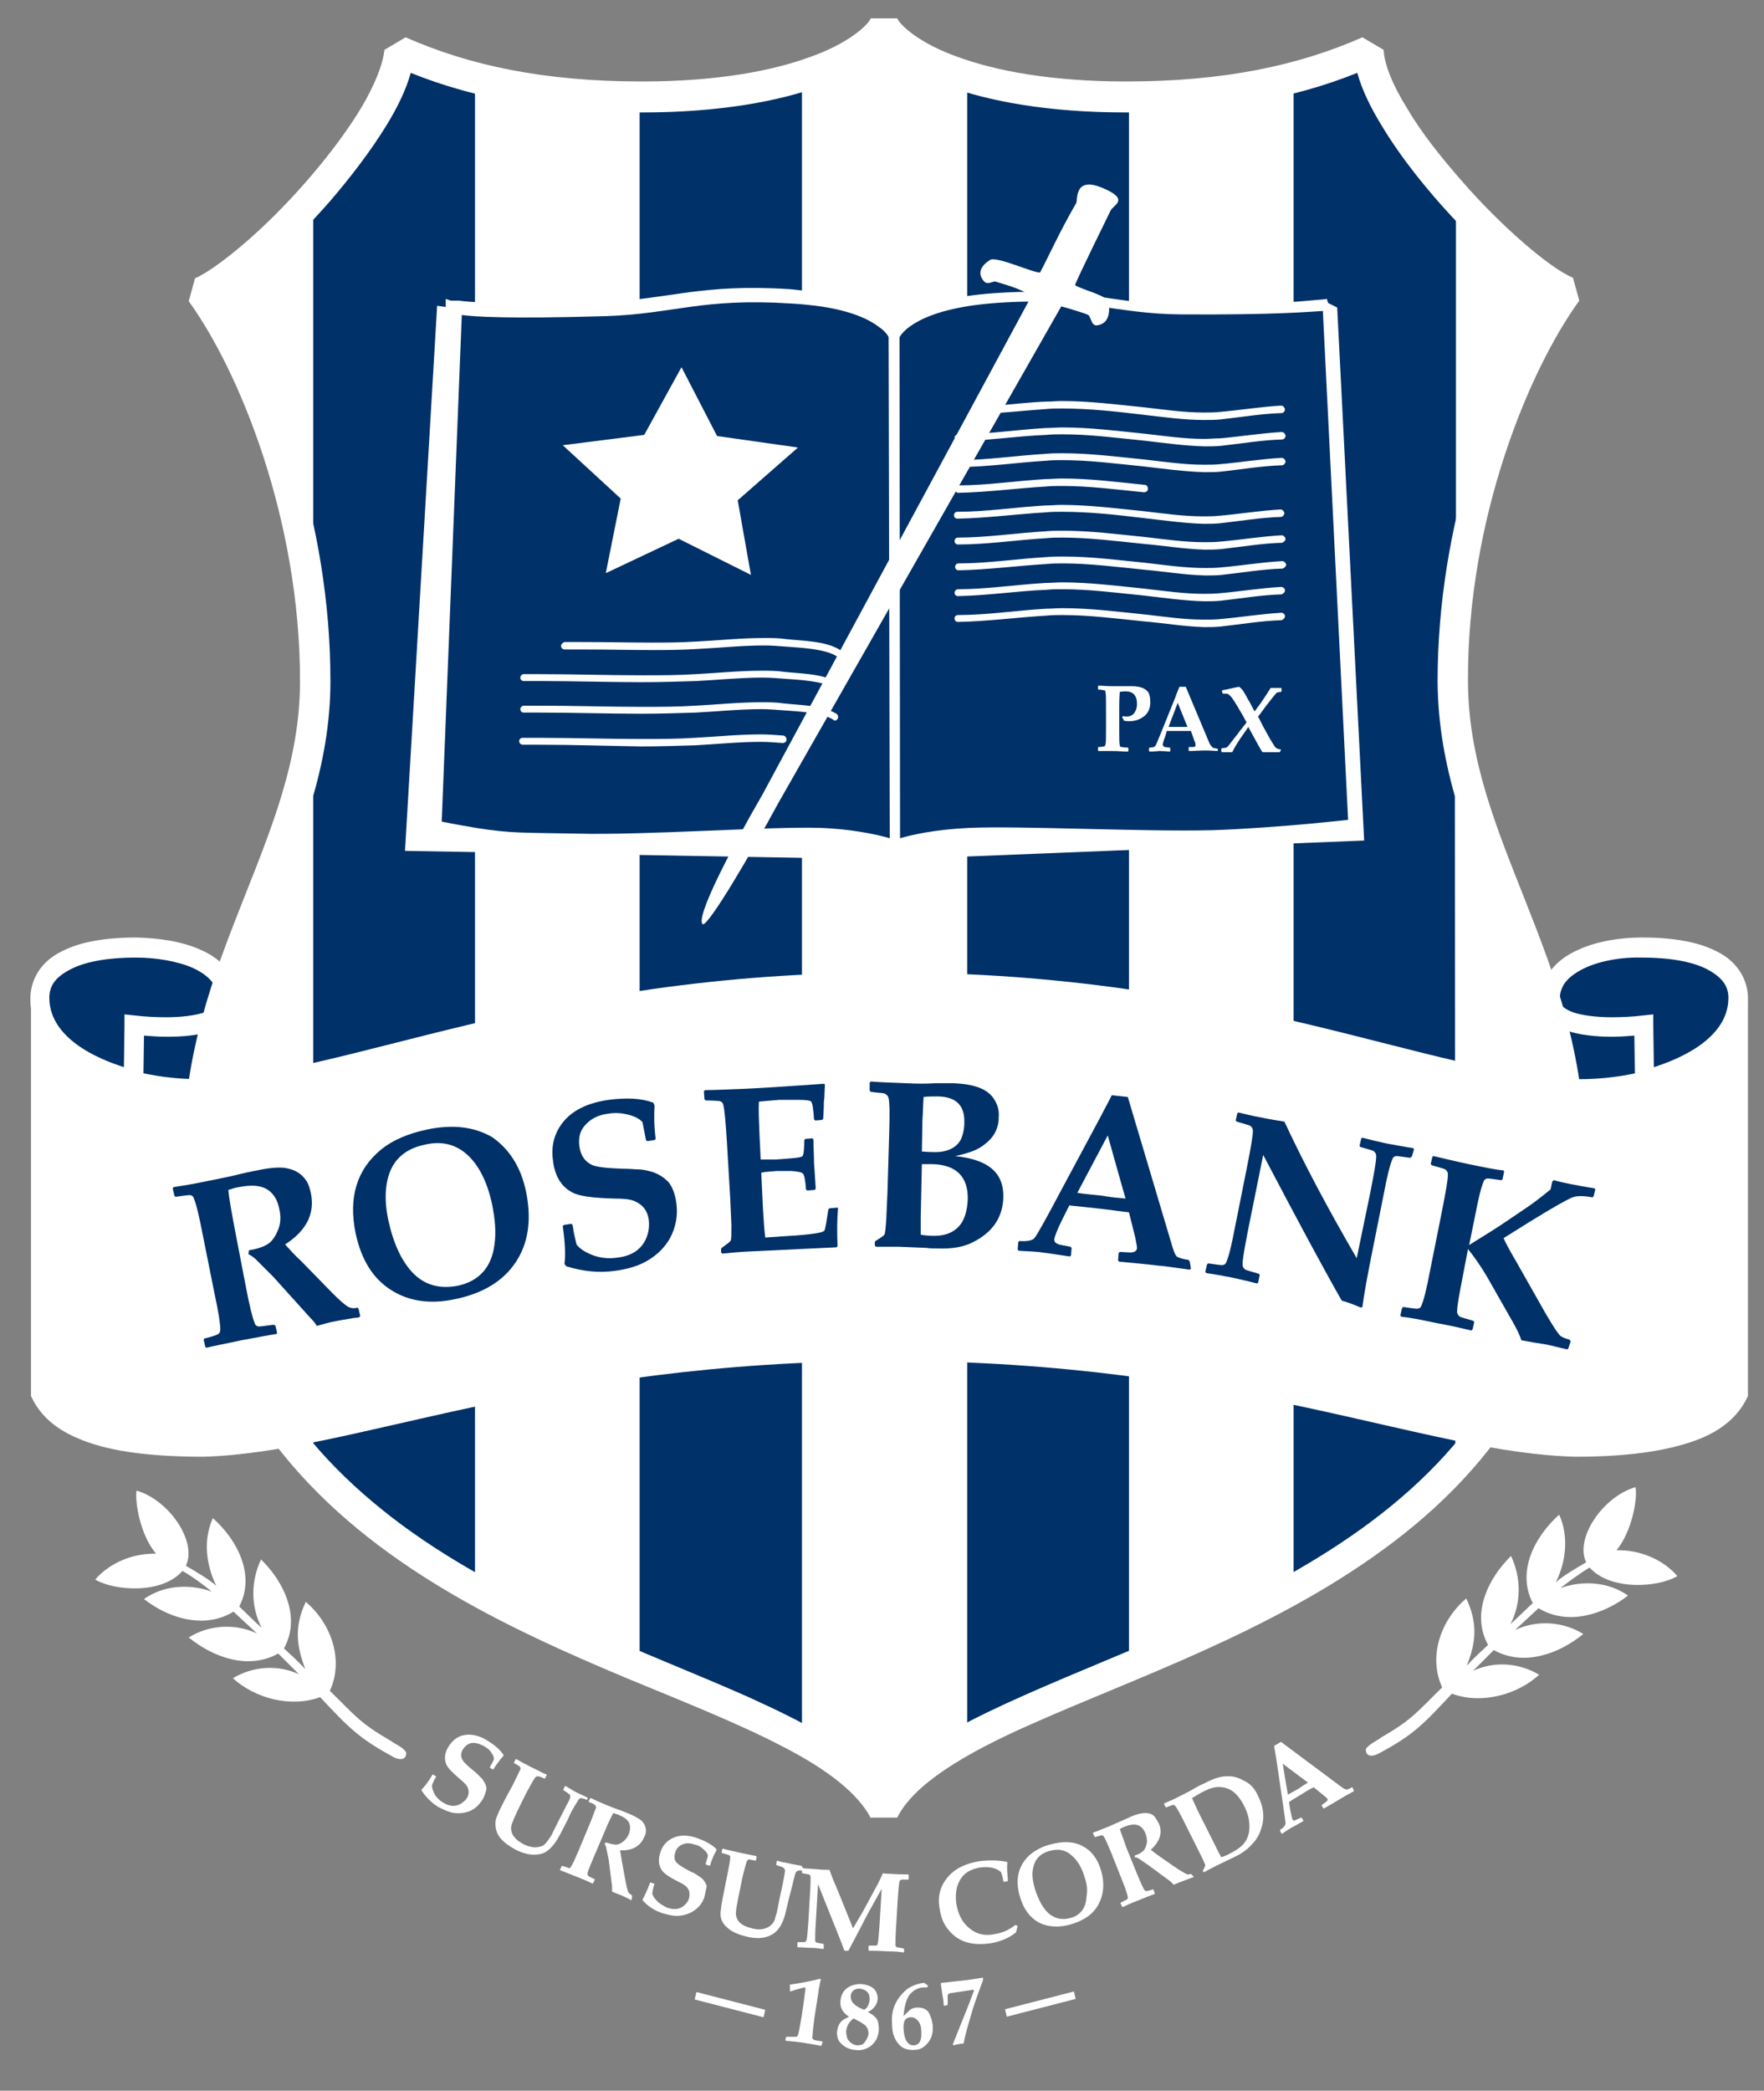 <?xml version="1.0" encoding="utf-8"?>
<!-- Generator: Adobe Illustrator 17.0.2, SVG Export Plug-In . SVG Version: 6.00 Build 0)  -->
<!DOCTYPE svg PUBLIC "-//W3C//DTD SVG 1.1//EN" "http://www.w3.org/Graphics/SVG/1.1/DTD/svg11.dtd">
<svg version="1.1" id="Layer_1" xmlns="http://www.w3.org/2000/svg" xmlns:xlink="http://www.w3.org/1999/xlink" x="0px" y="0px"
	 width="307.5px" height="364.4px" viewBox="0 0 307.5 364.4" style="enable-background:new 0 0 307.5 364.4;" xml:space="preserve"
	>
<rect x="0" y="0" width="307.5" height="364.4" fill="#808080" stroke="none"/>
<style type="text/css">
	.st0{fill:#003168;}
	.st1{fill:#ffffff;}
	.st2{fill:#ffffff;}
</style>
<g>
	<g>
		<g>
			<path class="st0" d="M23.4,188.2c-7.3-2-17-7.6-16.6-14.5c0.3-5.4,6.1-8.6,17.2-8.6c9.1,0,16.1,4.2,16.1,9.1L40,189.4
				C36,190.1,30.5,190.1,23.4,188.2z"/>
			<path class="st0" d="M286.5,188.2c7.3-2,17-7.6,16.6-14.5c-0.3-5.4-6.1-8.6-17.2-8.6c-9.2,0-16.1,4.2-16.1,9.1l0.1,15.2
				C273.9,190.1,279.4,190.1,286.5,188.2z"/>
		</g>
		<g>
			<path class="st1" d="M35.8,176.4c-1.7,0.6-4.2,0.9-6.8,0.9c-1.9,0-3.8-0.1-5.4-0.3l-1.9-0.2l0,1.9l-0.1,7.3
				c-2.1-0.7-13-4.1-13-12.1c0-2.1,1.1-3.6,3.6-4.9c2.4-1.3,6.3-2.1,11.5-2.1c0,0,0.1,0,0.1,0c3.2,0,7.1,0.6,9.8,1.8
				c2.8,1.3,4.4,3,4.4,5.5C38,175.1,37.5,175.7,35.8,176.4z M41.5,174.2c0-4.2-3-7.1-6.4-8.6c-3.5-1.6-7.6-2.1-11.3-2.2
				c-5.6,0-10,0.8-13.2,2.5c-3.2,1.6-5.1,4.4-5.3,7.7c0,0.3,0,0.6,0,0.8c0,9.2,12.7,11.6,19.7,13.2l0.1-7.1c1.3,0.1,2.6,0.2,3.9,0.2
				c2.8,0,5.6-0.2,8-1.1c0.3-0.1,0.7-0.3,1-0.4l0,9.6l3.4-0.3L41.5,174.2z"/>
			<path class="st1" d="M271.9,174.2c0-2.5,1.5-4.1,4.4-5.5c2.8-1.3,6.6-1.9,9.8-1.8c0,0,0.1,0,0.1,0c5.2,0,9.1,0.8,11.5,2.1
				c2.4,1.3,3.6,2.8,3.6,4.9c0,8-10.9,11.4-13,12.1l-0.1-7.3l0-1.9l-1.9,0.2c-1.6,0.2-3.5,0.3-5.4,0.3c-2.5,0-5.1-0.3-6.8-0.9
				C272.4,175.7,271.9,175.1,271.9,174.2z M268.5,188.5l3.4,0.3l0-9.6c0.3,0.2,0.7,0.3,1.1,0.4c2.3,0.8,5.2,1.1,8,1.1
				c1.3,0,2.7-0.1,3.9-0.2l0.1,7.1c7-1.6,19.7-4,19.7-13.2c0-0.3,0-0.5,0-0.8c-0.2-3.3-2.1-6.1-5.3-7.7c-3.2-1.7-7.6-2.5-13.2-2.5
				c-3.6,0-7.8,0.6-11.2,2.2c-3.4,1.5-6.4,4.4-6.4,8.6L268.5,188.5z"/>
		</g>
	</g>
	<path class="st0" d="M238.7,8.9c-11.5,5.1-25,7.9-42.3,7.9c-27,0-39.8-7.7-42.3-12.3c-2.5,4.6-15.2,12.3-42.3,12.3
		c-17.3,0-30.8-2.8-42.3-7.9c-0.9,12.8-25.2,38.1-34.5,42.1c9.3,12.8,19.9,39,19.9,67.7c0,28.8-20.4,48.7-20.4,82.8
		c0,85.9,105.4,86.3,119.5,114.2c14.2-27.9,119.5-28.3,119.5-114.2c0-34.1-20.4-54-20.4-82.8c0-28.8,10.6-54.9,19.9-67.7
		C264,46.9,239.6,21.7,238.7,8.9z"/>
	<path class="st2" d="M253.8,34.3v55.1v19.1c2.1-24.6,11.3-46.2,19.5-57.5C268.8,49,260.9,42.2,253.8,34.3z M154.2,4.5
		c-1.4,2.6-6,6.1-14.4,8.7v290c6.8,3.7,11.9,7.7,14.4,12.5c2.4-4.8,7.5-8.8,14.4-12.5v-290C160.1,10.6,155.6,7,154.2,4.5z
		 M253.6,124.5l0.1,130.9c11.9-13.1,19.9-30.2,19.9-53.9C273.7,169.7,256.1,150.2,253.6,124.5z M82.8,276.9
		c9.5,5.3,19.4,9.6,28.7,13.6V16.8c-11,0-20.4-1.2-28.7-3.3V276.9z M35.1,50.9c8.2,11.3,17.4,32.9,19.5,57.5V34.3
		C47.4,42.2,39.5,49,35.1,50.9z M196.8,288v2.5c9.3-3.9,19.2-8.3,28.7-13.6V13.4c-8.3,2.1-17.8,3.3-28.7,3.3V288z M54.6,255.4V125.9
		c-2.9,25-19.9,44.4-19.9,75.5C34.6,225.1,42.7,242.3,54.6,255.4z"/>
	<path class="st1" d="M151.8,316.9c-2.2-4.3-7.6-8.5-15.2-12.4l0,0c-7.6-4-17.2-7.8-27.6-12.1l0,0c-20.7-8.7-44.1-19.6-59.8-39.1
		l0,0c-10.5-13-17.3-29.8-17.3-51.8l0,0c0-17.6,5.3-31.5,10.4-44.4l0,0c5.1-12.9,10-24.7,10-38.4l0,0c0-28.1-10.5-53.9-19.4-66.2
		l0,0l1.1-4c2.8-1.2,8.4-5.5,14-11.1l0,0c5.6-5.6,11.2-12.4,14.9-18.5l0,0c2.4-4,3.9-7.8,4.1-10.2l0,0l3.7-2.2
		c11.1,4.9,24.1,7.7,41.2,7.7l0,0c13.3,0,22.9-1.9,29.4-4.3l0,0c6.5-2.3,9.9-5.4,10.5-6.7l0,0h4.6c0.6,1.3,4,4.4,10.5,6.7l0,0
		c6.5,2.4,16.2,4.3,29.4,4.3l0,0c17.1,0,30.1-2.8,41.2-7.7l0,0l3.7,2.2c0.1,2.5,1.6,6.2,4.1,10.2l0,0c2.4,4.1,5.8,8.4,9.4,12.5l0,0
		c7.1,8.2,15.7,15.5,19.5,17l0,0l1.1,4c-8.9,12.3-19.5,38.1-19.4,66.2l0,0c0,13.7,4.9,25.5,10,38.4l0,0
		c5.1,12.9,10.4,26.8,10.4,44.4l0,0c0.1,33.1-15.4,54.3-35.2,68.7l0,0c-19.7,14.4-43.6,22.5-61.3,30.4l0,0
		c-11.8,5.2-20.5,10.5-23.4,16.3l0,0H151.8L151.8,316.9z M57.6,118.7c0,15-5.3,27.6-10.4,40.4l0,0c-5.1,12.8-10,25.9-10,42.4l0,0
		c0.1,31.3,14.2,50.5,33,64.4l0,0c18.8,13.8,42.3,21.9,60.3,29.9l0,0c10.1,4.6,18.6,9,23.6,15.2l0,0c3.5-4.3,8.8-7.8,15.1-11.1l0,0
		c8-4.1,17.7-8,27.9-12.3l0,0c20.5-8.7,43.2-19.3,57.8-37.5l0,0c9.8-12.1,16.1-27.6,16.1-48.5l0,0c0-16.5-4.9-29.6-10-42.4l0,0
		c-5.1-12.8-10.3-25.3-10.4-40.4l0,0c0-27.7,9.5-52.8,18.7-66.8l0,0c-3.7-2.3-8.2-6.1-12.8-10.7l0,0c-5.8-5.8-11.7-12.8-15.7-19.5
		l0,0c-1.9-3.1-3.4-6.2-4.2-9.1l0,0c-11.2,4.5-24.2,6.9-40.3,6.9l0,0c-13.8,0-24-2-31.2-4.6l0,0c-5.1-1.9-8.7-4-11-6.2l0,0
		c-2.4,2.2-6,4.3-11,6.2l0,0c-7.2,2.6-17.5,4.6-31.2,4.6l0,0c-16.1,0-29.1-2.4-40.3-6.9l0,0c-0.8,2.9-2.3,6-4.2,9.1l0,0
		c-2.7,4.4-6.2,9-9.9,13.3l0,0c-6.4,7.3-13.3,13.6-18.6,16.9l0,0C48.1,65.9,57.6,90.9,57.6,118.7L57.6,118.7z"/>
	<g>
		<g>
			<path class="st1" d="M84.1,313.7c-0.6,0.9-1.3,1.6-2.3,2c-0.8,0.3-1.7,0.4-2.6,0.3c-0.8-0.1-1.7-0.5-2.7-1
				c-1.2-0.7-2.2-1.7-3-2.9v-0.2c0.6-0.6,1.2-1.4,1.9-2.6l0.1,0l0.5,0.3l0,0.1l-0.1,0.2c-0.2,0.3-0.4,0.7-0.6,1.3
				c0,0.5,0.2,1,0.5,1.6c0.4,0.6,0.9,1.1,1.5,1.4c1.1,0.7,2.1,0.7,3,0.2c0.5-0.3,0.8-0.6,1.1-1c0.4-0.7,0.4-1.4,0-2.1
				c-0.2-0.3-0.6-0.7-1.2-1.2c-1.3-1.1-2.2-2-2.4-2.6c-0.4-0.9-0.3-2,0.4-3.1c0.7-1.1,1.6-1.8,2.8-2c1.2-0.2,2.6,0.1,4,1
				c1.3,0.8,2.2,1.6,2.8,2.5l-0.1,0.2c-0.5,0.6-1.1,1.3-1.7,2.3l-0.1,0l-0.5-0.3l0-0.1c0.4-0.7,0.6-1.1,0.7-1.4
				c0-0.4-0.2-0.8-0.5-1.2c-0.3-0.5-0.8-0.8-1.3-1.1c-0.8-0.4-1.5-0.6-2.1-0.5c-0.6,0.1-1.1,0.5-1.5,1.1c-0.4,0.6-0.4,1.3-0.1,1.8
				c0.2,0.4,0.8,1,1.8,1.8c0.1,0.1,0.4,0.3,0.9,0.8c0.3,0.3,0.5,0.5,0.8,0.8c0.4,0.6,0.7,1.1,0.7,1.7
				C84.7,312.3,84.5,313,84.1,313.7z"/>
			<path class="st1" d="M102.4,313.7l-0.1,0c-0.7-0.3-1.2-0.4-1.4-0.1c-0.1,0.2-0.4,0.6-0.8,1.3c-0.3,0.5-0.7,1.2-1.1,2.2l-1.4,2.7
				c-0.9,1.7-1.9,2.8-2.9,3.2c-1.4,0.5-2.9,0.3-4.6-0.5c-1.5-0.8-2.6-1.6-3.2-2.6c-0.5-0.8-0.6-1.7-0.5-2.6c0.1-0.6,0.7-1.9,1.8-4
				l1.2-2.2c0.7-1.4,1.1-2.3,1.3-2.7c0.1-0.2,0-0.3-0.1-0.5c-0.1-0.1-0.4-0.3-1-0.6l0-0.1l0.3-0.6l0.1,0c0.5,0.3,1.4,0.8,2.6,1.4
				c1.3,0.6,2.1,1.1,2.7,1.3l0,0.1l-0.3,0.6l-0.1,0c-0.6-0.3-1-0.4-1.1-0.4c-0.2,0-0.3,0-0.5,0.2c-0.3,0.4-0.8,1.3-1.5,2.6l-0.9,1.8
				c-1.1,2.2-1.7,3.6-1.8,4.2c-0.1,1.2,0.6,2.2,2.1,3c1,0.5,1.9,0.7,2.8,0.5c0.4-0.1,0.7-0.2,0.9-0.4c0.2-0.2,0.5-0.5,0.8-1
				c0.3-0.4,0.6-0.9,0.8-1.4l0.9-1.8c0.8-1.5,1.3-2.6,1.6-3.1c0.3-0.5,0.4-0.9,0.4-1.1c0-0.1,0-0.3-0.2-0.4c-0.1-0.1-0.4-0.3-1-0.7
				l0-0.1l0.3-0.6l0.1,0c0.5,0.3,1,0.6,1.5,0.9c0.4,0.2,1.2,0.6,2.3,1.1l0,0.1L102.4,313.7z"/>
			<path class="st1" d="M110.1,331.1l-0.1,0.1c0,0-0.2-0.1-0.3-0.2c-0.8-0.4-1.3-0.6-1.5-0.7c-0.3-0.1-0.8-0.3-1.5-0.6
				c0-0.2,0-0.4,0-0.9l-0.6-4.7l-0.4-1.9c0-0.2-0.1-0.5-0.3-0.8l0.2-0.3c0.1,0.1,0.2,0.1,0.3,0.1c0.6,0.2,1.1,0.3,1.5,0.3
				c0.4,0,0.8-0.2,1.2-0.5c0.4-0.3,0.8-0.8,1-1.3c0.4-1,0.3-1.9-0.3-2.5c-0.3-0.3-0.8-0.6-1.5-0.9c-0.3-0.1-0.6-0.2-0.9-0.3
				c-0.3,0.6-0.8,1.5-1.4,3l-2,4.7c-0.6,1.4-1,2.4-1.1,2.8c0,0.2,0,0.3,0.2,0.5c0.1,0.1,0.4,0.2,1,0.5l0.1,0.1l-0.3,0.6l-0.1,0.1
				c-0.6-0.3-1.5-0.7-2.8-1.2c-1.3-0.5-2.2-0.9-2.8-1.1l-0.1-0.1l0.3-0.6l0.1-0.1c0.6,0.2,1,0.3,1.1,0.4c0.2,0,0.3,0,0.4-0.2
				c0.3-0.4,0.7-1.3,1.3-2.7l2-4.8c0.6-1.4,0.9-2.4,1.1-2.8c0-0.2,0-0.3-0.2-0.5c-0.1-0.1-0.4-0.3-1-0.5l-0.1-0.1l0.3-0.6l0.1,0
				c0.6,0.3,1.5,0.7,2.7,1.2c0.7,0.3,1.3,0.5,1.8,0.7c0.9,0.3,1.6,0.6,2.1,0.8c1,0.4,1.8,0.9,2.2,1.2c0.5,0.5,0.8,1.1,0.8,1.8
				c0,0.3-0.1,0.7-0.3,1.1c-0.7,1.6-2.1,2.4-4.2,2.3c0.1,0.6,0.2,1.3,0.3,1.9l0.5,2.7c0.3,1.6,0.5,2.6,0.7,2.8
				c0.1,0.1,0.3,0.3,0.5,0.4l0.1,0.1L110.1,331.1z"/>
			<path class="st1" d="M122.8,330.6c-0.3,1-0.9,1.8-1.8,2.4c-0.7,0.5-1.6,0.8-2.5,0.9c-0.9,0.1-1.8-0.1-2.9-0.4
				c-1.3-0.4-2.5-1.1-3.5-2.2l-0.1-0.2c0.4-0.7,0.8-1.6,1.3-2.9l0.1-0.1l0.6,0.2l0.1,0.1l-0.1,0.2c-0.1,0.3-0.2,0.8-0.3,1.4
				c0.1,0.5,0.4,0.9,0.9,1.4c0.5,0.5,1.1,0.8,1.7,1.1c1.2,0.4,2.2,0.3,3-0.4c0.4-0.4,0.7-0.8,0.8-1.2c0.2-0.8,0.1-1.5-0.4-2
				c-0.3-0.3-0.7-0.6-1.4-0.9c-1.6-0.8-2.6-1.5-2.9-2c-0.6-0.8-0.7-1.9-0.3-3.1c0.4-1.3,1.2-2.1,2.3-2.6c1.2-0.5,2.6-0.5,4.2,0.1
				c1.4,0.5,2.5,1.1,3.3,1.9l0,0.2c-0.4,0.7-0.8,1.5-1.1,2.6l-0.1,0.1l-0.6-0.2l-0.1-0.1c0.2-0.8,0.4-1.2,0.4-1.5
				c-0.1-0.4-0.3-0.7-0.8-1.1c-0.4-0.4-0.9-0.7-1.5-0.8c-0.8-0.3-1.6-0.3-2.2,0c-0.6,0.3-1,0.7-1.2,1.4c-0.2,0.7-0.2,1.3,0.3,1.8
				c0.3,0.3,1,0.8,2.2,1.4c0.1,0.1,0.5,0.2,1,0.5c0.3,0.2,0.6,0.4,0.9,0.6c0.6,0.4,0.9,1,1.1,1.5C123.1,329.1,123,329.8,122.8,330.6
				z"/>
			<path class="st1" d="M140.2,326l-0.1,0.1c-0.7-0.2-1.2-0.1-1.4,0.3c-0.1,0.2-0.2,0.7-0.4,1.4c-0.1,0.6-0.3,1.3-0.6,2.4l-0.7,2.9
				c-0.4,1.9-1.1,3.1-2,3.8c-1.2,0.9-2.7,1.1-4.6,0.7c-1.7-0.4-2.9-0.9-3.7-1.7c-0.7-0.6-1.1-1.4-1.1-2.3c0-0.6,0.2-2,0.7-4.4
				l0.5-2.5c0.3-1.5,0.5-2.5,0.5-3c0-0.2-0.1-0.3-0.3-0.4c-0.1,0-0.5-0.2-1.1-0.3l-0.1-0.1l0.1-0.6l0.1-0.1c0.6,0.2,1.6,0.4,2.9,0.7
				c1.4,0.3,2.4,0.5,2.9,0.6l0.1,0.1l-0.1,0.6l-0.1,0.1c-0.6-0.1-1-0.2-1.1-0.2c-0.2,0-0.3,0.1-0.4,0.3c-0.2,0.4-0.4,1.4-0.8,2.9
				l-0.4,2c-0.5,2.4-0.8,3.9-0.7,4.5c0.2,1.2,1.1,1.9,2.8,2.3c1.1,0.3,2,0.2,2.8-0.2c0.3-0.2,0.6-0.4,0.8-0.7
				c0.2-0.2,0.4-0.6,0.5-1.2c0.2-0.5,0.3-1,0.4-1.6l0.4-2c0.4-1.7,0.6-2.8,0.7-3.4c0.1-0.6,0.2-1,0.1-1.1c0-0.1-0.1-0.3-0.3-0.4
				c-0.1-0.1-0.5-0.2-1.1-0.4l-0.1-0.1l0.1-0.6l0.1-0.1c0.5,0.2,1.1,0.3,1.7,0.4c0.4,0.1,1.3,0.3,2.5,0.5l0.1,0.1L140.2,326z"/>
			<path class="st1" d="M157.6,340.2l-0.1,0.1c-0.6-0.1-1.6-0.2-3-0.2c-1.4-0.1-2.4-0.1-3-0.1l-0.1-0.1l0-0.7l0.1-0.1
				c0.7,0,1.1,0,1.2,0c0.2,0,0.3-0.2,0.3-0.3c0.1-0.5,0.2-1.5,0.3-3l0.4-6.6l-2.4,4.3c-0.1,0.2-0.6,1.1-1.4,2.7l-2,3.8l-0.7,0
				c-0.3-0.8-0.7-1.9-1.2-3.1l-1.2-3l-2.2-5.5l-0.4,6.8c-0.1,1.6-0.1,2.6-0.1,3c0,0.2,0.1,0.3,0.3,0.4c0.1,0,0.5,0.1,1.1,0.2
				l0.1,0.1l0,0.7l-0.1,0.1c-0.8-0.1-1.4-0.2-2.1-0.2c-0.8,0-1.5-0.1-2.3-0.1l-0.1-0.1l0-0.7l0.1-0.1c0.7,0,1,0,1.1,0
				c0.2,0,0.3-0.2,0.4-0.3c0.1-0.5,0.2-1.5,0.3-3l0.3-5.1c0.1-1.5,0.1-2.6,0.1-3c0-0.2-0.1-0.3-0.3-0.4c-0.1,0-0.5-0.1-1.1-0.2
				l-0.1-0.1l0-0.7l0.1-0.1c0.7,0.1,1.5,0.1,2.6,0.2c0.8,0.1,1.5,0.1,2.1,0.1c0.2,0.5,0.4,1.2,0.8,2.1l0.6,1.4l2.7,6.7l1.7-2.9
				l2.6-4.8c0.3-0.6,0.6-1.2,0.9-1.9c0.7,0.1,1.2,0.1,1.5,0.1c1.3,0.1,2.3,0.1,2.9,0.1l0.1,0.1l0,0.7l-0.1,0.1c-0.7,0-1.1,0-1.1,0
				c-0.2,0-0.3,0.2-0.4,0.3c-0.1,0.5-0.2,1.5-0.3,3l-0.3,5.1c-0.1,1.5-0.1,2.6-0.1,3c0,0.2,0.1,0.3,0.3,0.4c0.1,0,0.5,0.1,1.1,0.2
				l0.1,0.1L157.6,340.2z"/>
			<path class="st1" d="M177.4,335.7l-0.3,1.1c-1.2,1-2.7,1.6-4.4,1.9c-3.4,0.5-5.8-0.3-7.5-2.5c-0.8-1-1.2-2.2-1.4-3.5
				c-0.4-2.1,0.1-3.9,1.3-5.4c1.2-1.5,3.1-2.5,5.6-2.9c1.6-0.2,3.2-0.2,4.8,0.1l0.1,0.1c-0.1,0.9,0,2,0.1,3.2l-0.1,0.1l-0.6,0.1
				l-0.1-0.1c-0.1-0.8-0.3-1.3-0.4-1.6c-0.9-0.8-2.2-1-3.7-0.8c-1.6,0.3-2.7,0.9-3.4,2.1c-0.7,1.1-0.9,2.5-0.7,4.2
				c0.4,2.3,1.4,3.9,3.2,4.9c0.9,0.5,2.1,0.7,3.5,0.4c1.3-0.2,2.5-0.7,3.6-1.6L177.4,335.7z"/>
			<path class="st1" d="M191.9,325.9c0.7,2.3,0.5,4.3-0.4,6c-0.9,1.7-2.5,2.8-4.8,3.5c-2.1,0.6-4,0.5-5.6-0.3
				c-1.6-0.9-2.7-2.4-3.3-4.5c-0.9-3-0.3-5.4,1.6-7.2c0.9-0.8,2.1-1.5,3.6-1.9c2.2-0.6,4-0.6,5.6,0.2
				C190.2,322.5,191.3,323.9,191.9,325.9z M189.1,327.3c-0.5-1.8-1.3-3.1-2.4-4c-1-0.9-2.3-1.1-3.7-0.7c-1.9,0.5-2.8,1.7-3,3.6
				c-0.1,0.9,0.1,2,0.4,3c0.6,1.9,1.4,3.4,2.4,4.3c1.1,0.9,2.3,1.2,3.8,0.8c1.8-0.5,2.7-1.8,2.8-3.7
				C189.6,329.5,189.5,328.4,189.1,327.3z"/>
			<path class="st1" d="M208.1,327.1l-0.1,0.1c0,0-0.2,0.1-0.3,0.1c-0.8,0.3-1.4,0.5-1.6,0.6c-0.3,0.1-0.8,0.3-1.5,0.6
				c-0.1-0.1-0.3-0.3-0.6-0.6l-3.8-2.8l-1.6-1.1c-0.2-0.1-0.4-0.3-0.8-0.3l0-0.3c0.1,0,0.3-0.1,0.3-0.1c0.6-0.2,1-0.5,1.3-0.8
				c0.2-0.3,0.4-0.7,0.5-1.2c0.1-0.5,0-1.1-0.2-1.7c-0.4-1-1.1-1.6-2-1.6c-0.4,0-1,0.1-1.7,0.4c-0.3,0.1-0.6,0.3-0.8,0.4
				c0.2,0.6,0.6,1.6,1.1,3.1l1.9,4.7c0.6,1.4,1,2.4,1.3,2.8c0.1,0.2,0.3,0.2,0.4,0.2c0.1,0,0.5-0.1,1.1-0.3l0.1,0.1l0.2,0.6l0,0.1
				c-0.6,0.2-1.6,0.6-2.8,1.1c-1.3,0.5-2.2,0.9-2.8,1.2l-0.1-0.1l-0.3-0.6l0.1-0.1c0.6-0.3,0.9-0.5,1-0.5c0.2-0.1,0.2-0.3,0.2-0.5
				c-0.1-0.5-0.4-1.4-1-2.9l-1.9-4.8c-0.6-1.4-1-2.4-1.3-2.8c-0.1-0.2-0.2-0.2-0.4-0.2c-0.1,0-0.5,0.1-1.1,0.3l-0.1-0.1l-0.3-0.6
				l0.1-0.1c0.6-0.2,1.5-0.6,2.8-1.1c0.7-0.3,1.3-0.6,1.8-0.8c0.9-0.4,1.6-0.7,2-0.9c1-0.4,1.8-0.6,2.4-0.6c0.8,0,1.4,0.2,1.8,0.8
				c0.2,0.3,0.4,0.6,0.6,1c0.7,1.6,0.2,3.2-1.4,4.6c0.5,0.4,1,0.8,1.6,1.2l2.3,1.6c1.3,0.9,2.2,1.4,2.5,1.5c0.2,0,0.4,0,0.6-0.1
				l0.1,0.1L208.1,327.1z"/>
			<path class="st1" d="M219.3,313c1,2,1.2,3.9,0.5,5.9c-0.3,0.9-0.8,1.8-1.6,2.6c-0.8,0.9-1.8,1.6-3.1,2.2l-3.1,1.5
				c-0.8,0.4-1.5,0.8-2.1,1.1l-0.1,0l-0.1-0.2l0-0.1c0.3-0.5,0.4-0.8,0.4-0.9c0-0.1-0.2-0.5-0.5-1.2l-1-2l-2.2-4.4
				c-0.7-1.4-1.2-2.3-1.5-2.7c-0.1-0.2-0.3-0.2-0.5-0.2c-0.1,0-0.4,0.2-1.1,0.4l-0.1,0l-0.3-0.6l0.1-0.1c0.6-0.3,1.2-0.5,1.8-0.8
				c1.4-0.7,2.6-1.3,3.6-1.9c0.5-0.3,1.1-0.6,1.6-0.8c1.5-0.8,2.8-1.2,3.7-1.2c1.1-0.1,2.1,0.2,3,0.7
				C217.9,310.8,218.7,311.7,219.3,313z M216.9,314.8c-0.8-1.6-1.8-2.7-3-3.1c-0.6-0.2-1.3-0.3-2-0.2c-0.7,0.1-1.5,0.4-2.6,1
				c-0.5,0.3-1,0.6-1.5,0.9c0.3,0.7,1,2.3,2.3,4.8l1.9,3.8c0.4,0.8,0.7,1.4,0.9,1.7c0.6-0.2,1.1-0.4,1.6-0.7c1.2-0.6,2-1.2,2.5-1.9
				c0.5-0.7,0.8-1.6,0.8-2.7C217.8,317.1,217.5,316,216.9,314.8z"/>
			<path class="st1" d="M236,312.1l0,0.1c-1.3,0.7-2,1.1-2.3,1.3c-1,0.6-2,1.2-2.9,1.7l-0.1,0l-0.3-0.5l0-0.1l0.7-0.5
				c0.3-0.2,0.4-0.4,0.3-0.6c-0.1-0.1-0.3-0.3-0.7-0.6l-1.7-1.4c-0.8,0.4-1.6,0.9-2.4,1.4c-0.4,0.3-1.1,0.6-1.9,1.2l0.2,1.3
				c0.2,0.9,0.3,1.5,0.4,1.7c0.1,0.2,0.3,0.3,0.6,0.1c0.2-0.1,0.5-0.2,0.9-0.4l0.1,0l0.3,0.5l0,0.1c-1.1,0.6-1.7,1-2,1.1
				c-0.2,0.1-0.8,0.5-1.7,1.1l-0.1,0l-0.3-0.6l0.1-0.1c0.6-0.4,0.8-0.7,0.9-1c0-0.3-0.2-1.7-0.6-4.4l-1-6.8
				c-0.1-0.5-0.2-1.3-0.4-2.4l1.2-0.7l10.6,7.9c0.4,0.3,0.7,0.4,0.9,0.4c0.2,0,0.5-0.2,0.9-0.4l0.1,0.1L236,312.1z M228,310.7
				l-4.4-3.3l0.9,5.4c0.5-0.3,1.1-0.6,1.8-1C227,311.3,227.5,311,228,310.7z"/>
		</g>
		<g>
			<path class="st1" d="M121.1,348.5l0.3-1.3l12,3.1l-0.3,1.3L121.1,348.5z"/>
			<path class="st1" d="M143.2,356.5l-0.1,0.1c-0.7-0.2-1.6-0.3-2.7-0.5c-1.1-0.2-2.2-0.3-3.4-0.4l-0.1-0.1l0.1-0.5l0.1-0.1
				c0.3,0,0.6,0,0.8,0c0.5,0,0.8,0,0.9,0c0.1,0,0.2-0.1,0.3-0.3c0.1-0.2,0.3-1.3,0.6-3l0.3-2c0.1-0.6,0.2-1.4,0.3-2.3l0.1-0.6
				c0-0.3,0-0.4-0.1-0.4c0,0-0.2,0-0.5,0.1c-0.8,0.2-1.4,0.4-2,0.6l-0.1-0.1c0-0.3,0-0.7,0-1l0-0.1c1.5-0.2,3.3-0.5,5.2-1l0.2,0.1
				c-0.1,0.3-0.2,0.8-0.3,1.4c-0.1,0.2-0.1,0.9-0.3,1.9l-0.5,3.2c-0.3,2.3-0.4,3.5-0.4,3.7c0,0.1,0.1,0.2,0.2,0.3
				c0.2,0.1,0.7,0.2,1.5,0.3l0.1,0.1L143.2,356.5z"/>
			<path class="st1" d="M153.2,353.7c0,0.6-0.2,1.2-0.4,1.7c-0.5,0.9-1.2,1.5-2.2,1.8c-0.4,0.1-0.9,0.2-1.5,0.1
				c-1.2-0.1-2.1-0.6-2.8-1.5c-0.3-0.4-0.4-1-0.4-1.6c0.1-0.8,0.3-1.5,0.9-2c0.2-0.2,0.6-0.4,1.2-0.7c-1.1-0.7-1.6-1.6-1.5-2.7
				c0.1-1.3,0.7-2.2,1.9-2.7c0.5-0.2,1.1-0.3,1.7-0.3c0.9,0.1,1.6,0.3,2.2,0.8c0.5,0.5,0.7,1.1,0.7,1.8c-0.1,1-0.6,1.7-1.7,2.3
				c0.8,0.4,1.3,0.8,1.6,1.3C153.1,352.4,153.2,353,153.2,353.7z M151.4,354.5c0-0.8-0.3-1.4-1-1.8c-0.4-0.3-0.9-0.5-1.4-0.8
				l-0.2-0.1c-0.8,0.6-1.2,1.3-1.3,2.2c0,0.5,0.1,0.9,0.2,1.3c0.4,0.7,1,1.1,1.7,1.2c0.5,0,1-0.1,1.3-0.5S151.3,355.1,151.4,354.5z
				 M151.6,348.5c0-0.5-0.1-1-0.4-1.3c-0.3-0.3-0.7-0.5-1.3-0.6c-0.5,0-0.9,0.1-1.2,0.4c-0.3,0.3-0.4,0.6-0.4,1
				c0,0.4,0.1,0.8,0.5,1.2c0.2,0.2,0.4,0.4,0.8,0.6c0.1,0.1,0.3,0.2,0.6,0.3l0.4,0.2C151.2,350,151.5,349.4,151.6,348.5z"/>
			<path class="st1" d="M162.6,353.1c0.1,1.6-0.4,2.7-1.5,3.6c-0.5,0.4-1.1,0.6-1.9,0.6c-1.1,0-2-0.3-2.6-1.1
				c-0.7-0.8-1.1-1.9-1.1-3.4c-0.1-1.4,0.1-2.6,0.6-3.6c0.5-1,1.2-1.8,2-2.5c0.9-0.6,1.9-1,3-1.1l0.7,0.5l-0.2,0.3
				c-0.2,0-0.4,0-0.6,0c-0.8,0-1.6,0.4-2.2,1c-0.3,0.3-0.5,0.6-0.7,1.1c-0.3,0.7-0.5,1.7-0.6,2.9c0.7-0.7,1.1-1.1,1.3-1.2
				c0.3-0.2,0.7-0.3,1.2-0.3c0.7,0,1.3,0.2,1.8,0.7C162.2,351.3,162.5,352.1,162.6,353.1z M160.6,354.1c0-0.8-0.2-1.5-0.6-1.9
				c-0.3-0.4-0.7-0.6-1.2-0.6c-0.6,0-1.1,0.3-1.2,0.9c-0.1,0.3-0.1,0.6-0.1,1.1c0.1,1.2,0.3,2,0.8,2.5c0.3,0.3,0.6,0.4,1,0.4
				C160.3,356.4,160.7,355.6,160.6,354.1z"/>
			<path class="st1" d="M171.3,345.3c-0.9,2.4-1.7,4.6-2.2,6.5c-0.5,1.7-0.9,3.1-1.1,4.3l-0.1,0.1c-0.3,0-0.5,0-0.8,0.1
				c-0.3,0-0.6,0.1-0.9,0.2l-0.1-0.2l2.6-6.5c0.2-0.5,0.4-1,0.5-1.3l0.6-1.6l-0.1-0.1l-2,0.3l-1.4,0.2c-0.5,0.1-0.8,0.1-0.9,0.2
				c-0.1,0-0.1,0.1-0.2,0.3c0,0.1,0,0.7,0,1.6l-0.1,0.1l-0.5,0.1l-0.1-0.1c0-0.6-0.1-1.2-0.2-1.7c-0.1-0.6-0.2-1.3-0.3-2.1l0.1-0.1
				c1.3-0.1,2.5-0.3,3.8-0.4c1.6-0.2,2.7-0.4,3.4-0.5l0.1,0.1L171.3,345.3z"/>
			<path class="st1" d="M175.5,351.5l-0.3-1.3l12-3.1l0.3,1.3L175.5,351.5z"/>
		</g>
	</g>
	<g>
		<g>
			<path class="st1" d="M281.8,270.2c3.9-0.1,8,1.5,10.6,4.5c-3.3,2-11.7,2.6-15.3-1.5c-1.5,0.9-3.7,2.5-5.1,3.6
				c3.9-1.4,8.4-1.1,11.8,1.3c-4.3,3.3-10.5,5.3-15.6,2.2c-1.4,1.3-2.7,2.5-4.1,3.8c3.8-1.8,8.4-1.5,11.9,0.7
				c-4.3,3.5-10.4,5.7-15.6,2.8c-1.2,1.2-2.4,2.4-3.6,3.6c3.7-1.7,8-1.4,11.5,0.7c-3.8,3.5-10.1,5.2-15.2,3.3
				c-4.9,5.2-6.5,7.1-12.9,10.5c-1,0.5-2.2,0.5-2.1-0.9c0.7-0.9,1.8-1.3,2.7-2c5.4-3.1,6.2-4.4,10.6-8.7c-2.5-5.4-0.2-11.8,4.2-15.5
				c2.3,4.8,1.4,8.4,0.1,11.7c1.2-1.3,2.4-2.4,3.7-3.6c-3-5.4,0-11.6,4-15.5c1.8,3.8,1.8,8.2-0.1,11.9c1.3-1.2,2.6-2.5,3.9-3.7
				c-2.9-5.5,0.4-11.7,4.6-15.4c1.7,3.8,1.2,8.2-0.6,11.8c1.3-1.2,3.8-2.6,5.3-3.5c-2-4.1,2.8-11.4,8.6-13.1
				C285.5,261.1,284.5,266.9,281.8,270.2z"/>
			<path class="st1" d="M27.2,270.8c-3.9-0.1-8,1.5-10.6,4.5c3.3,2,11.7,2.6,15.2-1.5c1.6,0.9,3.8,2.5,5.1,3.6
				c-3.9-1.4-8.4-1.1-11.8,1.3c4.3,3.4,10.6,5.3,15.6,2.2c1.4,1.3,2.7,2.5,4.1,3.8c-3.8-1.8-8.4-1.5-11.9,0.7
				c4.3,3.5,10.4,5.7,15.6,2.8c1.2,1.2,2.4,2.4,3.6,3.6c-3.7-1.7-8-1.4-11.5,0.7c3.8,3.5,10.1,5.2,15.2,3.3
				c4.9,5.2,6.6,7.1,12.9,10.5c1,0.5,2.2,0.5,2.1-0.9c-0.7-1-1.8-1.3-2.7-2c-5.4-3.1-6.2-4.4-10.6-8.7c2.5-5.4,0.2-11.8-4.2-15.5
				c-2.3,4.8-1.3,8.4-0.1,11.7c-1.2-1.3-2.4-2.4-3.7-3.6c3-5.4,0-11.6-4-15.5c-1.8,3.8-1.8,8.2,0.1,11.9c-1.4-1.2-2.6-2.5-3.9-3.7
				c2.9-5.5-0.4-11.7-4.6-15.4c-1.7,3.8-1.2,8.1,0.6,11.8c-1.3-1.2-3.8-2.6-5.3-3.5c2-4.1-2.8-11.4-8.6-13.1
				C23.5,261.7,24.4,267.5,27.2,270.8z"/>
		</g>
	</g>
	<g>
		<path class="st1" d="M154.3,284.4h-2.9l0.4-16.1l-8.2,0.2v-5.4l8.2,0.4l-0.4-7.9h3h2.9l-0.4,7.9l8.2-0.4l0,5.4l-8.2-0.2l0.4,16.1
			H154.3L154.3,284.4z"/>
	</g>
	<path class="st1" d="M233.1,53.6l-1.6-0.8l-0.2-0.7l-0.8,0.1c-1.9,0.1-7.8,1-24.9,0.9c-11.6-0.1-16.5-3.1-32.3-2
		c-13,0.9-16.5,4.8-17.4,6.2c-0.5-1-3-4.7-13-6.3c-1.5-0.2-3.3-0.4-5.2-0.6c-15.9-1-20.9,1.8-32.4,2.2c-18.2,0.6-23.9,0-25.3-0.2
		c-0.2,0-1.4,0-1.4,0l-0.9-0.3l0,1.4l-1.5-0.2l-5.6,95l85.1,1.5l82.1-3.3L233.1,53.6z"/>
	<g>
		<g>
			<path class="st0" d="M83,144.3c6.3,1,8.2,0.8,17.7,1l0,0c11.9,0.3,33.7-1.3,42.4-1l0,0c2.8,0.1,5.1,0.4,7,0.7l0,0
				c2.4,0.4,4,0.8,5,1.1l0,0l-0.2-87.3c0,0,0,0,0,0l0,0c0-0.1-0.1-0.2-0.2-0.4l0,0c-0.3-0.4-0.7-0.9-1.6-1.5l0,0
				c-1.6-1.2-4.6-2.7-10.1-3.5l0,0c-1.5-0.2-3.2-0.4-5.1-0.5l0,0c-15.6-1-20.4,1.8-32.2,2.2l0,0c-17.1,0.5-23.1,0.1-25.2-0.2l0,0
				L77,143.2C79.4,143.7,81.3,144,83,144.3L83,144.3z"/>
		</g>
		<g>
			<path class="st0" d="M156.9,146.1c1.7-0.5,5.7-1.5,12-1.8l0,0c8.7-0.4,30.5,0.7,42.4,0.4l0,0c6-0.2,12.1-0.7,16.7-1.1l0,0
				c3.3-0.3,5.8-0.6,7-0.7l0,0l-4.4-88.7c-2,0.1-7.7,0.7-24.7,0.6l0,0c-11.8-0.1-16.6-3.1-32.2-2l0,0c-13.9,1-16.6,5.4-16.9,6l0,0
				L156.9,146.1L156.9,146.1z"/>
		</g>
	</g>
	<g>
		<path class="st1" d="M139.1,78l-14.1-2L118.8,64l-6.5,11.8l-14.2,1.8l10.1,9.3l-2.6,13l12.7-6l12.6,6.3l-2.3-13L139.1,78z"/>
		<g>
			<path class="st1" d="M199.5,124.8c-0.8,0.6-1.6,0.9-2.6,0.9c-0.3,0-0.6,0-1-0.1c0-0.1-0.1-0.3-0.3-0.6l0.2-0.2
				c0.2,0.1,0.4,0.1,0.6,0.1c0.5,0,1-0.2,1.3-0.6c0.3-0.4,0.5-0.9,0.5-1.6c0-1.5-0.7-2.2-2-2.2c-0.2,0-0.5,0-1,0.1
				c0,0.1-0.1,1-0.1,2.6l0,4.2c0,1.3,0,2.1,0.1,2.5c0,0.2,0.1,0.3,0.3,0.3c0.1,0,0.4,0.1,1.1,0.1l0.1,0.1v0.5l-0.1,0.1
				c-0.7,0-1.6-0.1-2.6-0.1c-1.2,0-2,0-2.5,0l-0.1-0.1v-0.5l0.1-0.1c0.5,0,0.9-0.1,0.9-0.1c0.2,0,0.2-0.1,0.3-0.3
				c0.1-0.4,0.1-1.2,0.1-2.5l0-4.2c0-1.3,0-2.1-0.1-2.5c0-0.2-0.1-0.3-0.3-0.3c-0.1,0-0.4-0.1-0.9-0.1l-0.1-0.1v-0.5l0.1-0.1
				c0.5,0,1.3,0.1,2.4,0.1c0.4,0,1.1,0,1.9,0c0.8,0,1.3,0,1.5,0c1.5,0,2.4,0.4,2.9,1.1c0.2,0.4,0.3,0.9,0.3,1.4
				C200.6,123.3,200.2,124.2,199.5,124.8z"/>
			<path class="st1" d="M212.2,130.5L212.2,130.5c-0.4-0.1-0.7-0.1-0.8-0.2c-0.1-0.1-0.3-0.3-0.5-0.6l-4.2-10h-1.1
				c-0.3,0.8-0.6,1.4-0.7,1.8l-2.1,5.2c-0.8,2-1.3,3.2-1.4,3.3c-0.1,0.2-0.5,0.3-1,0.3l-0.1,0.1v0.5l0.1,0.1c0.9,0,1.4-0.1,1.6-0.1
				c0.3,0,0.9,0,1.9,0.1l0.1-0.1v-0.5l-0.1-0.1c-0.4,0-0.7-0.1-0.8-0.1c-0.2,0-0.4-0.2-0.4-0.4c0-0.2,0.1-0.6,0.4-1.4l0.3-1
				c0.8,0,1.4,0,1.9,0c0.8,0,1.5,0,2.3,0l0.6,1.7c0.2,0.4,0.2,0.6,0.2,0.8c0,0.2-0.1,0.3-0.4,0.3l-0.7,0l-0.1,0.1v0.5l0.1,0.1
				c0.8,0,1.8-0.1,2.7-0.1c0.2,0,1,0,2.2,0.1l0.1-0.1V130.5z M205.4,126.7c-0.7,0-1.3,0-1.7,0l1.6-4.2l1.7,4.2
				C206.7,126.7,206.1,126.7,205.4,126.7z"/>
			<path class="st1" d="M223.1,131.1l-1.6,0c-0.3,0-0.7,0-1.4,0c-0.2-0.2-0.4-0.6-0.8-1.3l-1.7-3.1l-0.6,0.9
				c-0.8,1.1-1.6,2.3-2.2,3.5c-0.3,0-0.5,0-0.7,0c-0.5,0-0.9,0-1.1,0l-0.1-0.1v-0.5l0.1-0.1c0.4,0,0.7-0.1,0.8-0.1
				c0.2-0.1,0.5-0.5,1.1-1.3l1.1-1.4c0-0.1,0.5-0.6,1.3-1.7l-0.6-1.1l-1-1.7c-0.7-1.2-1.2-1.9-1.6-2.1c-0.1-0.1-0.3-0.1-0.4-0.1
				c-0.1,0-0.3,0-0.5,0l-0.1-0.1l-0.1-0.4l0.1-0.1c0.8-0.1,1.7-0.4,2.9-0.6c0.3,0.2,0.7,0.6,1,1.2c0.2,0.3,0.4,0.8,0.8,1.4l0.9,1.7
				l1.1-1.5c0.9-1.3,1.4-2.1,1.7-2.6c0.2,0,0.4,0,0.7,0c0.3,0,0.7,0,1.1,0l0.1,0.1l0,0.5l-0.1,0.1c-0.4,0-0.6,0.1-0.7,0.1
				c-0.1,0.1-0.3,0.3-0.7,0.8c-0.3,0.4-0.8,1-1.4,1.8c-0.3,0.4-0.7,1-1.2,1.6c0.3,0.5,0.6,1.2,1.1,2.1l1,1.8c0.6,1,0.9,1.5,1.1,1.6
				c0.2,0.1,0.4,0.2,0.7,0.2l0.1,0.1L223.1,131.1L223.1,131.1z"/>
		</g>
		<g>
			<g>
				<path class="st1" d="M145.7,114.3c-2-1.2-6-1.4-8.7-1.6l0,0c-1.3-0.1-2.5-0.2-3.8-0.2l0,0c-3.8,0-7.5,0.4-11.4,0.6l0,0
					c-3.2,0.2-5.8,0.2-8.1,0.2l0,0c-4.1,0-7.5-0.1-12.5-0.1l0,0c-0.9,0-1.8,0-2.8,0l0,0l0,0c-0.3,0-0.6-0.3-0.6-0.6l0,0
					c0-0.3,0.3-0.6,0.6-0.7l0,0c1,0,1.9,0,2.8,0l0,0c5.1,0,8.4,0.1,12.5,0.1l0,0c2.3,0,4.8,0,8-0.2l0,0c3.8-0.2,7.6-0.6,11.5-0.6
					l0,0c1.3,0,2.6,0,3.9,0.2l0,0c2.7,0.3,6.7,0.3,9.2,1.8l0,0c0.3,0.2,0.4,0.6,0.2,0.9l0,0c-0.1,0.2-0.3,0.3-0.5,0.3l0,0
					C145.9,114.4,145.8,114.4,145.7,114.3L145.7,114.3z"/>
				<path class="st1" d="M145.4,119.9c-2-1.2-5.9-1.4-8.7-1.6l0,0c-1.3-0.1-2.5-0.2-3.8-0.2l0,0c-3.8,0-7.6,0.4-11.5,0.6l0,0
					c-3.1,0.1-6.3,0.2-9.5,0.2l0,0c-5.9,0-11.9-0.2-17.8-0.2l0,0c-0.9,0-1.9,0-2.8,0l0,0h0c-0.4,0-0.6-0.3-0.6-0.6l0,0
					c0-0.3,0.3-0.6,0.6-0.6l0,0c0.9,0,1.9,0,2.8,0l0,0c5.9,0,11.8,0.2,17.8,0.2l0,0c3.1,0,6.3,0,9.4-0.2l0,0
					c3.8-0.2,7.6-0.6,11.5-0.6l0,0c1.3,0,2.6,0,3.9,0.2l0,0c2.7,0.3,6.7,0.3,9.2,1.8l0,0c0.3,0.2,0.4,0.6,0.2,0.9l0,0
					c-0.1,0.2-0.3,0.3-0.5,0.3l0,0C145.6,120,145.5,119.9,145.4,119.9L145.4,119.9z"/>
				<path class="st1" d="M145.2,125.4c-2-1.2-5.9-1.4-8.7-1.6l0,0c-1.3-0.1-2.5-0.2-3.8-0.2l0,0c-3.8,0-7.5,0.4-11.4,0.6l0,0
					c-3.2,0.1-6.3,0.2-9.5,0.2l0,0c-5.9,0-11.8-0.2-17.6-0.2l0,0c-1,0-1.9,0-2.9,0l0,0c-0.4,0-0.6-0.3-0.6-0.6l0,0
					c0-0.3,0.3-0.6,0.6-0.6l0,0c0.9,0,1.9,0,2.9,0l0,0c5.9,0,11.8,0.2,17.6,0.2l0,0c3.1,0,6.3,0,9.4-0.2l0,0
					c3.8-0.2,7.6-0.6,11.5-0.6l0,0c1.3,0,2.6,0,3.9,0.2l0,0c2.7,0.3,6.7,0.3,9.2,1.8l0,0c0.3,0.2,0.4,0.6,0.2,0.9l0,0
					c-0.1,0.2-0.3,0.3-0.6,0.3l0,0C145.4,125.5,145.3,125.5,145.2,125.4L145.2,125.4z"/>
				<path class="st1" d="M93.9,129.8c-0.9,0-1.9,0-2.8,0l0,0c-0.3,0-0.6-0.3-0.6-0.6l0,0c0-0.4,0.3-0.6,0.6-0.6l0,0
					c0.9,0,1.9,0,2.9,0l0,0c5.9,0,11.8,0.2,17.7,0.2l0,0c3.2,0,6.3,0,9.4-0.2l0,0c3.8-0.2,7.6-0.6,11.5-0.6l0,0
					c1.3,0,2.6,0.1,3.9,0.2l0,0c0.3,0,0.6,0.3,0.6,0.7l0,0c0,0.4-0.3,0.6-0.7,0.6l0,0c-1.3-0.1-2.5-0.2-3.8-0.2l0,0
					c-3.8,0-7.5,0.4-11.4,0.6l0,0c-3.2,0.1-6.3,0.2-9.5,0.2l0,0C105.7,130,99.8,129.8,93.9,129.8L93.9,129.8z"/>
			</g>
			<g>
				<path class="st1" d="M199.4,72.3c-5-0.6-9.5-1.1-14.3-1.1l0,0c-0.9,0-1.8,0-2.8,0.1l0,0c-2.9,0.2-5.8,0.5-8.7,0.7l0,0l0,0
					c-0.3,0-0.7-0.2-0.7-0.6l0,0c0-0.3,0.2-0.7,0.6-0.7l0,0c2.9-0.2,5.8-0.6,8.8-0.7l0,0c1,0,1.9-0.1,2.8-0.1l0,0
					c4.9,0,9.4,0.6,14.4,1.1l0,0c3.5,0.4,6.9,0.9,10.3,0.9l0,0c0.9,0,1.9,0,2.8-0.1l0,0c3.5-0.3,7.1-0.9,10.7-1.1l0,0
					c0.4,0,0.6,0.3,0.7,0.6l0,0c0,0.4-0.3,0.7-0.6,0.7l0,0c-3.5,0.1-7,0.7-10.6,1.1l0,0c-1,0.1-1.9,0.1-2.9,0.1l0,0
					C206.4,73.2,202.9,72.7,199.4,72.3L199.4,72.3z"/>
				<path class="st1" d="M199.4,76.8c-5-0.5-9.4-1.1-14.2-1.1l0,0c-0.9,0-1.8,0-2.8,0.1l0,0c-5.1,0.2-10.2,1-15.4,1.1l0,0
					c-0.4,0-0.6-0.3-0.6-0.6l0,0c0-0.3,0.3-0.6,0.6-0.6l0,0c5.1,0,10.1-0.8,15.3-1.1l0,0c1,0,1.9-0.1,2.9-0.1l0,0
					c4.9,0,9.4,0.6,14.4,1.1l0,0c3.5,0.4,6.9,0.9,10.3,0.9l0,0c0.9,0,1.8-0.1,2.8-0.1l0,0c3.5-0.3,7.1-0.9,10.7-1.1l0,0
					c0.4,0,0.6,0.3,0.7,0.6l0,0c0,0.4-0.3,0.7-0.6,0.7l0,0c-3.5,0.1-7,0.7-10.6,1.1l0,0c-1,0.1-1.9,0.1-2.9,0.1l0,0
					C206.4,77.7,202.9,77.2,199.4,76.8L199.4,76.8z"/>
				<path class="st1" d="M199.4,81.3c-5-0.5-9.5-1.1-14.2-1.1l0,0c-0.9,0-1.9,0-2.8,0.1l0,0c-5.1,0.3-10.2,1.1-15.4,1.1l0,0l0,0
					c-0.3,0-0.6-0.3-0.6-0.6l0,0c0-0.3,0.3-0.6,0.6-0.6l0,0c5,0,10.1-0.8,15.3-1.1l0,0c1-0.1,1.9-0.1,2.9-0.1l0,0
					c4.9,0,9.4,0.6,14.4,1.1l0,0c3.5,0.4,6.9,0.9,10.3,0.9l0,0c0.9,0,1.9,0,2.8-0.1l0,0c3.5-0.3,7.1-0.9,10.7-1.1l0,0
					c0.4,0,0.6,0.3,0.7,0.6l0,0c0,0.3-0.3,0.7-0.6,0.7l0,0c-3.5,0.1-7,0.7-10.6,1.1l0,0c-1,0.1-1.9,0.1-2.9,0.1l0,0
					C206.4,82.2,202.9,81.7,199.4,81.3L199.4,81.3z"/>
				<path class="st1" d="M166.4,85.2c0-0.3,0.3-0.6,0.6-0.6l0,0c5.1,0,10.1-0.8,15.3-1.1l0,0c1,0,1.9-0.1,2.8-0.1l0,0
					c4.9,0,9.4,0.6,14.4,1.1l0,0c0.4,0,0.6,0.3,0.6,0.7l0,0c0,0.4-0.3,0.6-0.7,0.6l0,0c-5-0.5-9.5-1.1-14.3-1.1l0,0
					c-0.9,0-1.8,0-2.8,0.1l0,0c-5.1,0.3-10.2,1-15.4,1.1l0,0c0,0,0,0,0,0l0,0C166.7,85.8,166.4,85.5,166.4,85.2L166.4,85.2z"/>
				<path class="st1" d="M199.4,90.3c-5-0.6-9.5-1.1-14.3-1.1l0,0c-0.9,0-1.8,0-2.8,0.1l0,0c-5.1,0.3-10.2,1-15.4,1.1l0,0
					c-0.4,0-0.6-0.3-0.6-0.6l0,0c0-0.4,0.3-0.6,0.6-0.6l0,0c5.1,0,10.1-0.8,15.3-1.1l0,0c1,0,1.9-0.1,2.8-0.1l0,0
					c4.9,0,9.4,0.6,14.4,1.1l0,0c3.5,0.4,6.9,0.9,10.3,0.9l0,0c0.9,0,1.8,0,2.8-0.1l0,0c3.5-0.3,7.1-0.9,10.7-1.1l0,0
					c0.4,0,0.6,0.3,0.7,0.6l0,0c0,0.3-0.3,0.7-0.6,0.7l0,0c-3.5,0.1-7,0.7-10.6,1.1l0,0c-1,0.1-1.9,0.1-2.9,0.1l0,0
					C206.4,91.2,202.9,90.7,199.4,90.3L199.4,90.3z"/>
				<path class="st1" d="M199.4,94.8c-5-0.5-9.5-1.1-14.2-1.1l0,0c-0.9,0-1.8,0-2.8,0.1l0,0c-5.1,0.3-10.2,1.1-15.4,1.1l0,0
					c-0.4,0-0.6-0.3-0.6-0.6l0,0c0-0.4,0.3-0.6,0.6-0.6l0,0c5,0,10.1-0.8,15.3-1.1l0,0c1-0.1,1.9-0.1,2.9-0.1l0,0
					c4.9,0,9.4,0.6,14.4,1.1l0,0c3.5,0.4,6.9,0.9,10.3,0.9l0,0c0.9,0,1.8,0,2.8-0.1l0,0c3.5-0.3,7.1-0.9,10.7-1.1l0,0
					c0.4,0,0.6,0.3,0.7,0.6l0,0c0,0.3-0.3,0.6-0.6,0.7l0,0c-3.5,0.1-7,0.7-10.6,1.1l0,0c-1,0.1-1.9,0.1-2.9,0.1l0,0
					C206.4,95.7,202.9,95.1,199.4,94.8L199.4,94.8z M167.1,94.8L167.1,94.8L167.1,94.8L167.1,94.8L167.1,94.8L167.1,94.8L167.1,94.8
					z"/>
				<path class="st1" d="M199.5,99.3c-5-0.5-9.5-1.1-14.2-1.1l0,0c-0.9,0-1.8,0-2.8,0.1l0,0c-5.1,0.3-10.2,1-15.4,1.1l0,0
					c-0.4,0-0.6-0.3-0.6-0.6l0,0c0-0.4,0.3-0.6,0.6-0.6l0,0c5,0,10.1-0.8,15.3-1.1l0,0c1-0.1,1.9-0.1,2.9-0.1l0,0
					c4.9,0,9.4,0.6,14.4,1.1l0,0c3.5,0.4,6.9,0.9,10.3,0.9l0,0c0.9,0,1.9,0,2.8-0.1l0,0c3.5-0.3,7.1-0.9,10.7-1.1l0,0
					c0.4,0,0.6,0.3,0.7,0.6l0,0c0,0.3-0.3,0.6-0.6,0.7l0,0c-3.5,0.1-7,0.7-10.6,1.1l0,0c-1,0.1-1.9,0.1-2.9,0.1l0,0
					C206.4,100.2,202.9,99.6,199.5,99.3L199.5,99.3z"/>
				<path class="st1" d="M199.4,103.8c-5-0.5-9.5-1.1-14.2-1.1l0,0c-0.9,0-1.8,0-2.8,0.1l0,0c-5.1,0.2-10.2,1-15.4,1.1l0,0l0,0
					c-0.4,0-0.6-0.3-0.6-0.6l0,0c0-0.3,0.3-0.6,0.6-0.6l0,0c5,0,10.1-0.8,15.3-1.1l0,0c1,0,1.9-0.1,2.8-0.1l0,0
					c4.9,0,9.4,0.6,14.4,1.1l0,0c3.5,0.4,6.9,0.9,10.3,0.9l0,0c0.9,0,1.8,0,2.8-0.1l0,0c3.5-0.3,7.1-0.9,10.7-1.1l0,0
					c0.4,0,0.7,0.3,0.7,0.6l0,0c0,0.3-0.3,0.6-0.6,0.7l0,0c-3.5,0.1-7,0.7-10.6,1.1l0,0c-1,0.1-1.9,0.1-2.9,0.1l0,0
					C206.4,104.7,202.9,104.2,199.4,103.8L199.4,103.8z"/>
				<path class="st1" d="M199.4,108.3c-5-0.5-9.5-1.1-14.2-1.1l0,0c-0.9,0-1.8,0-2.8,0.1l0,0c-5.1,0.3-10.2,1-15.4,1.1l0,0l0,0
					c-0.4,0-0.6-0.3-0.6-0.6l0,0c0-0.4,0.3-0.6,0.6-0.6l0,0c5.1,0,10.1-0.8,15.3-1.1l0,0c1,0,1.9-0.1,2.9-0.1l0,0
					c4.9,0,9.4,0.6,14.4,1.1l0,0c3.5,0.4,6.9,0.9,10.3,0.9l0,0c0.9,0,1.8,0,2.8-0.1l0,0c3.5-0.3,7.1-0.9,10.7-1.1l0,0
					c0.3,0,0.6,0.3,0.6,0.6l0,0c0,0.3-0.3,0.6-0.6,0.7l0,0c-3.5,0.1-7,0.7-10.6,1.1l0,0c-1,0.1-1.9,0.1-2.9,0.1l0,0
					C206.4,109.2,202.9,108.6,199.4,108.3L199.4,108.3z"/>
			</g>
		</g>
	</g>
	<path class="st1" d="M193.6,36.7c0.5-1,3.4-1.9-1.3-3.9c-5.1-2.2-4.4,2-4.7,2.6c-2.9,5-4.9,9.5-6.3,12.1c-1.1,0.1-7.6-2.9-8.7-2.2
		c-1.6,1-2.3,2.3-1.1,3.7c0.7,0.8,1.6-0.1,2.1,0.1c0.5,0.2,4.3,1.1,6.2,2.5l-46.9,86.9c-5.1,8.8-11.8,21.5-10.4,22.6
		c1,0.3,8.3-12.1,13.1-21l49.4-86.7c1.5,0.4,4.4,1.3,4.7,1.5c0.5,0.3,0.5,2,1.6,1.8c1.9-0.3,2.2-2,2-3.9c-0.1-1.3-4.5-2.2-5.9-3.1
		C187.5,49.1,193.6,36.7,193.6,36.7z"/>
	<path class="st1" d="M155,237.2c60.7,0,93.3,16.1,119.7,16.7c10.3,0,17.1-1.3,21.8-3.2c4.6-1.9,7-4.7,8.2-7.4v-68.8
		c-0.8,3.9-11.4,13.7-29.9,13.6c-25.1-0.5-58.8-18.6-119.7-18.6c-60.9,0-94.7,18-119.8,18.6c-18.5,0.1-29.1-9.7-29.9-13.6v68.8
		c1.2,2.7,3.6,5.5,8.2,7.4c4.6,2,11.4,3.2,21.8,3.2C61.6,253.2,94.3,237.2,155,237.2z"/>
	<g>
		<path class="st0" d="M62.8,229.4l-0.2,0.2c-0.1,0-0.3,0.1-0.8,0.1c-1.8,0.3-3,0.5-3.4,0.6c-0.7,0.1-1.7,0.4-3.2,0.8
			c-0.1-0.3-0.5-0.8-1.1-1.4l-6.5-7.2l-2.9-2.9c-0.4-0.4-0.8-0.7-1.4-1l0.1-0.7c0.3,0,0.5-0.1,0.7-0.1c1.3-0.3,2.3-0.7,2.9-1.2
			c0.6-0.5,1.1-1.3,1.5-2.3c0.4-1,0.5-2.2,0.2-3.5c-0.4-2.2-1.6-3.6-3.4-4c-0.9-0.2-2.1-0.2-3.6,0.1c-0.7,0.1-1.3,0.3-1.9,0.5
			c0.1,1.3,0.5,3.5,1.1,6.7l2,10.4c0.6,3.1,1.1,5.2,1.5,6.1c0.1,0.4,0.4,0.6,0.8,0.6c0.2,0,1-0.1,2.4-0.3L48,231l0.3,1.3l-0.1,0.2
			c-1.3,0.2-3.4,0.6-6.1,1.1c-2.8,0.6-4.9,1-6.1,1.3l-0.2-0.1l-0.3-1.3l0.1-0.2c1.3-0.3,2.1-0.6,2.3-0.7c0.4-0.2,0.5-0.5,0.5-0.9
			c0-1-0.3-3-1-6.2l-2.1-10.5c-0.6-3.1-1.1-5.2-1.5-6.1c-0.1-0.4-0.4-0.6-0.8-0.6c-0.2,0-1,0.1-2.4,0.3l-0.2-0.2l-0.3-1.3l0.2-0.2
			c1.3-0.2,3.3-0.5,6.1-1.1c1.6-0.3,2.9-0.6,3.9-0.8c2-0.5,3.4-0.8,4.5-1c2.3-0.5,4-0.6,5.1-0.4c1.6,0.3,2.7,1,3.5,2.2
			c0.4,0.6,0.6,1.3,0.8,2.2c0.7,3.6-0.8,6.5-4.5,8.9c0.9,1,1.8,2,2.8,2.9l4,4.1c2.3,2.4,3.8,3.8,4.5,4c0.3,0.1,0.8,0.2,1.3,0
			l0.2,0.2L62.8,229.4z"/>
		<path class="st0" d="M91.7,207.7c1,4.9,0.4,9-1.8,12.3c-2.2,3.3-5.7,5.4-10.4,6.4c-4.5,1-8.3,0.4-11.4-1.6c-3.1-2-5.1-5.2-6.1-9.8
			c-1.3-6.3,0.2-11.2,4.5-14.7c2-1.6,4.6-2.7,7.8-3.4c4.6-1,8.4-0.5,11.5,1.3C88.8,200.3,90.8,203.4,91.7,207.7z M85.8,210
			c-0.8-3.8-2.2-6.7-4.2-8.6c-2-1.9-4.5-2.6-7.5-1.9c-3.9,0.8-6.1,3.1-6.7,6.9c-0.3,1.9-0.2,4,0.3,6.3c0.9,4.1,2.3,7.1,4.3,9.2
			c2.1,2.1,4.6,2.8,7.8,2.2c3.7-0.8,5.9-3.2,6.4-7.2C86.5,214.8,86.3,212.5,85.8,210z"/>
		<path class="st0" d="M117.9,209.7c0.3,2.2-0.1,4.2-1.1,6.1c-0.9,1.6-2.2,2.9-3.9,3.9c-1.5,0.9-3.4,1.5-5.7,1.8
			c-2.8,0.4-5.6,0.1-8.5-0.8l-0.3-0.4c0.2-1.6,0.1-3.8-0.3-6.6l0.2-0.2l1.3-0.2l0.2,0.2l0.1,0.5c0.1,0.8,0.3,1.7,0.6,2.9
			c0.6,0.8,1.6,1.4,2.9,1.9c1.4,0.5,2.8,0.6,4.2,0.4c2.6-0.3,4.3-1.5,5.1-3.5c0.4-1,0.5-2,0.4-3c-0.2-1.7-1.1-2.8-2.6-3.4
			c-0.8-0.3-1.9-0.4-3.5-0.4c-3.6-0.1-6.1-0.4-7.3-1.1c-1.9-1-3-2.9-3.3-5.5c-0.4-2.7,0.3-5,1.9-6.9c1.7-2,4.3-3.2,7.8-3.7
			c3.1-0.4,5.7-0.3,7.8,0.5l0.2,0.5c-0.1,1.6-0.1,3.6,0.2,5.8l-0.2,0.2l-1.3,0.2l-0.2-0.2c-0.3-1.6-0.5-2.6-0.6-3.1
			c-0.5-0.6-1.3-1-2.4-1.3c-1.2-0.3-2.3-0.4-3.5-0.2c-1.8,0.2-3.1,0.9-4.1,2c-0.9,1-1.2,2.2-1,3.7c0.2,1.5,0.9,2.6,2.1,3.2
			c0.8,0.4,2.6,0.6,5.3,0.7c0.3,0,1.1,0,2.4,0.1c0.8,0,1.6,0.1,2.3,0.3c1.4,0.3,2.5,1,3.4,1.9C117.1,206.7,117.7,208,117.9,209.7z"
			/>
		<path class="st0" d="M146.1,210.5c-0.2,2-0.2,4.2-0.1,6.7l-0.2,0.2l-14.7,0.7c-2.4,0.1-4.2,0.3-5.2,0.4l-0.2-0.2l0-0.6l0.1-0.2
			c1-0.7,1.5-1.1,1.6-1.3c0.1-0.3,0.1-1.2,0.1-2.7l-0.2-4.5l-0.6-10.2c-0.2-3.2-0.4-5.3-0.6-6.2c-0.1-0.4-0.3-0.6-0.7-0.7
			c-0.2,0-1-0.1-2.4-0.1l-0.2-0.2l-0.1-1.4l0.2-0.2c1.4,0,3.5-0.1,6.3-0.2c2.5-0.1,7.3-0.4,14.4-0.9l0.2,0.1l-0.1,2.3
			c-0.1,0.7-0.1,1.3-0.1,1.8l-0.1,1.9l-0.2,0.2l-1.2,0.1l-0.2-0.2c-0.1-1.8-0.3-2.9-0.5-3.1c-0.2-0.2-0.9-0.3-2.2-0.3
			c-1.3,0-2.4,0-3.4,0c-1.2,0.1-2.4,0.2-3.5,0.3c-0.1,1.4,0,3.4,0.1,5.9l0.2,4.2c1.1,0,1.9,0,2.6,0l2.6-0.2c1.2-0.1,1.9-0.2,2.1-0.4
			c0.2-0.3,0.3-1.2,0.3-2.8l0.2-0.2l1.2-0.1l0.2,0.2c0,1.5,0.1,2.9,0.1,4.1c0.1,1.4,0.2,2.8,0.3,4.5l-0.2,0.2l-1.3,0.1l-0.2-0.2
			c-0.1-1.5-0.3-2.5-0.5-2.7c-0.2-0.3-0.9-0.4-2-0.5c-0.8,0-1.7,0-2.6,0c-1,0.1-1.9,0.1-2.7,0.3l0.3,6.2c0.1,1.8,0.2,3.5,0.4,5.1
			l2.8-0.2c3.9-0.2,6.3-0.5,7.2-0.8c0.1-0.1,0.2-0.1,0.3-0.2c0.1-0.2,0.2-0.6,0.3-1.2l0.4-2.5l0.2-0.2l1.2-0.1L146.1,210.5z"/>
		<path class="st0" d="M174.9,208.7c-0.1,3.4-1.8,6-5.1,7.7c-1.6,0.9-3.7,1.3-6.3,1.2c-0.8,0-1.5,0-2-0.1l-4.8-0.2c-1.7,0-3.1,0-4,0
			l-0.2-0.2l0-0.6l0.1-0.2c1-0.6,1.6-1,1.6-1.2c0.1-0.2,0.2-1.1,0.3-2.7l0.2-4.5l0.3-10.2c0.1-3.2,0.1-5.3-0.1-6.3
			c-0.1-0.4-0.3-0.6-0.7-0.8c-0.2-0.1-1-0.1-2.4-0.3l-0.2-0.2l0-1.4l0.2-0.2c1.2,0.1,3.3,0.2,6.2,0.3c1.9,0.1,3.5,0.1,5,0
			c1.2,0,2.2,0,3,0c3.8,0.1,6.2,1,7.3,2.8c0.6,0.9,0.9,2,0.8,3.1c0,1.9-0.8,3.5-2.4,4.7c-0.7,0.6-1.5,1-2.3,1.3
			c-0.9,0.3-1.9,0.6-2.9,0.8C172.3,202.1,175,204.4,174.9,208.7z M168.7,209.1c0.1-4-2-6.1-6.2-6.2c-0.6,0-1.2,0-1.8,0l-0.2,9.3
			c0,1,0,2,0,3c0.6,0.1,1.3,0.2,2.3,0.2c1.9,0,3.3-0.5,4.4-1.7C168.1,212.7,168.6,211.1,168.7,209.1z M168.1,195.7
			c0.1-3-1.4-4.5-4.5-4.6c-1,0-1.9,0-2.6,0.1c-0.1,1.4-0.1,2.7-0.2,3.9l-0.1,5.6c0.3,0,0.9,0.1,1.9,0.1c2.4,0.1,4.1-0.7,4.9-2.2
			C167.9,197.7,168.1,196.7,168.1,195.7z"/>
		<path class="st0" d="M207.6,221.1l-0.2,0.2c-3-0.4-4.8-0.7-5.4-0.7c-2.5-0.3-4.8-0.5-6.9-0.7l-0.2-0.2l0.1-1.3l0.2-0.2l1.8,0.1
			c0.7,0,1.1-0.2,1.2-0.7c0-0.3-0.1-0.9-0.3-1.9l-1.1-4.4c-1.8-0.2-3.7-0.5-5.7-0.7c-1-0.1-2.6-0.3-4.7-0.5l-1.2,2.4
			c-0.9,1.8-1.3,2.9-1.4,3.4c-0.1,0.5,0.2,0.8,0.8,1c0.3,0.1,1,0.2,2,0.4l0.2,0.2l-0.1,1.3l-0.2,0.2c-2.5-0.4-4.1-0.6-4.8-0.7
			c-0.6-0.1-1.9-0.2-4.1-0.3l-0.2-0.2l0.1-1.3l0.2-0.2c1.4,0.1,2.3-0.1,2.6-0.5c0.4-0.4,1.9-3.1,4.5-8l6.7-12.5
			c0.5-1,1.3-2.4,2.3-4.4l2.8,0.3l7.8,26.2c0.3,1,0.6,1.6,0.9,1.7c0.4,0.2,1.1,0.4,1.9,0.5l0.2,0.3L207.6,221.1z M196.2,208.9
			l-3.1-11l-5.3,10c1.1,0.2,2.5,0.3,4.3,0.5C193.7,208.7,195.1,208.8,196.2,208.9z"/>
		<path class="st0" d="M246.1,201.6l-0.3,0.2c-1.4-0.2-2.1-0.3-2.3-0.3c-0.4,0-0.7,0.2-0.8,0.6c-0.4,0.9-0.9,2.9-1.5,6.1l-1.6,8
			c-1.2,5.9-1.9,9.8-2.1,11.6l-0.3,0.1c-1.4-0.6-2.5-1-3.3-1.2c-2.7-4.7-7.3-13.2-13.7-25.4l-2.6,12.9c-0.6,3.1-1,5.2-1,6.2
			c0,0.4,0.2,0.7,0.5,0.9c0.2,0.1,0.9,0.3,2.3,0.7l0.2,0.2l-0.3,1.4l-0.2,0.1c-1.5-0.4-2.9-0.7-4.2-1c-1.5-0.3-3.1-0.6-4.6-0.8
			l-0.2-0.2l0.3-1.3l0.2-0.2c1.4,0.2,2.1,0.3,2.4,0.3c0.4,0,0.7-0.2,0.8-0.6c0.4-0.9,0.9-2.9,1.5-6.1l2.1-10.5c0.6-3.1,1-5.2,1-6.2
			c0-0.4-0.2-0.7-0.5-0.9c-0.2-0.1-0.9-0.3-2.3-0.7l-0.2-0.2l0.3-1.3l0.2-0.1c1.2,0.3,2.4,0.6,3.6,0.8c1.8,0.4,3.3,0.6,4.4,0.8
			c3.4,7.3,7.6,15.2,12.6,23.8l2.4-11.6c0.6-3.1,1-5.2,1-6.2c0-0.4-0.2-0.7-0.5-0.9c-0.2-0.1-0.9-0.3-2.3-0.7l-0.1-0.2l0.3-1.3
			l0.2-0.1c1.5,0.4,2.8,0.7,4.2,1c1.7,0.3,3.2,0.6,4.6,0.8l0.2,0.2L246.1,201.6z"/>
		<path class="st0" d="M273.4,235l-0.2,0.2c-2.1-0.5-3.6-0.9-4.5-1c-0.7-0.1-1.9-0.3-3.5-0.6c-0.2-0.7-0.7-1.8-1.5-3.2l-4.5-7.9
			c-1-1.7-2.1-3.3-3.3-4.8l-0.9,4.7c-0.6,3.1-1,5.2-1,6.2c0,0.4,0.2,0.7,0.5,0.9c0.2,0.1,0.9,0.3,2.3,0.7l0.2,0.2l-0.3,1.3l-0.2,0.2
			c-1.3-0.3-3.3-0.8-6.1-1.3c-2.8-0.6-4.9-1-6.1-1.1l-0.2-0.2l0.3-1.3l0.2-0.2c1.4,0.2,2.1,0.3,2.4,0.3c0.4,0,0.7-0.2,0.8-0.6
			c0.4-0.9,0.9-2.9,1.5-6.1l2.1-10.5c0.6-3.1,1-5.2,1-6.2c0-0.4-0.2-0.7-0.5-0.9c-0.2-0.1-0.9-0.3-2.3-0.7l-0.2-0.2l0.3-1.3l0.2-0.1
			c1.3,0.3,3.3,0.8,6.1,1.4c2.9,0.6,4.9,1,6.1,1.1l0.1,0.2l-0.3,1.4l-0.2,0.1c-1.4-0.2-2.1-0.3-2.3-0.3c-0.4,0-0.7,0.2-0.8,0.6
			c-0.4,0.9-0.9,2.9-1.5,6.1l-1,4.9c2.9-1.8,5-3.1,6.3-4l3.4-2.3c1.2-0.8,2.7-1.9,4.5-3.4l0.3-1.4l0.3-0.2c1,0.3,2,0.5,3,0.7
			c1.1,0.2,2.5,0.5,4,0.7l0.2,0.2l-0.3,1.2l-0.2,0.2c-1.5-0.3-2.7-0.3-3.5,0c-1.2,0.5-3.6,1.9-7.2,4.1l-4.8,3
			c0.4,0.9,1.1,2.2,2.1,3.9l3.4,6c2.5,4.5,4,6.9,4.5,7.2c0.3,0.2,0.8,0.4,1.5,0.6l0.2,0.3L273.4,235z"/>
	</g>
</g>
</svg>

